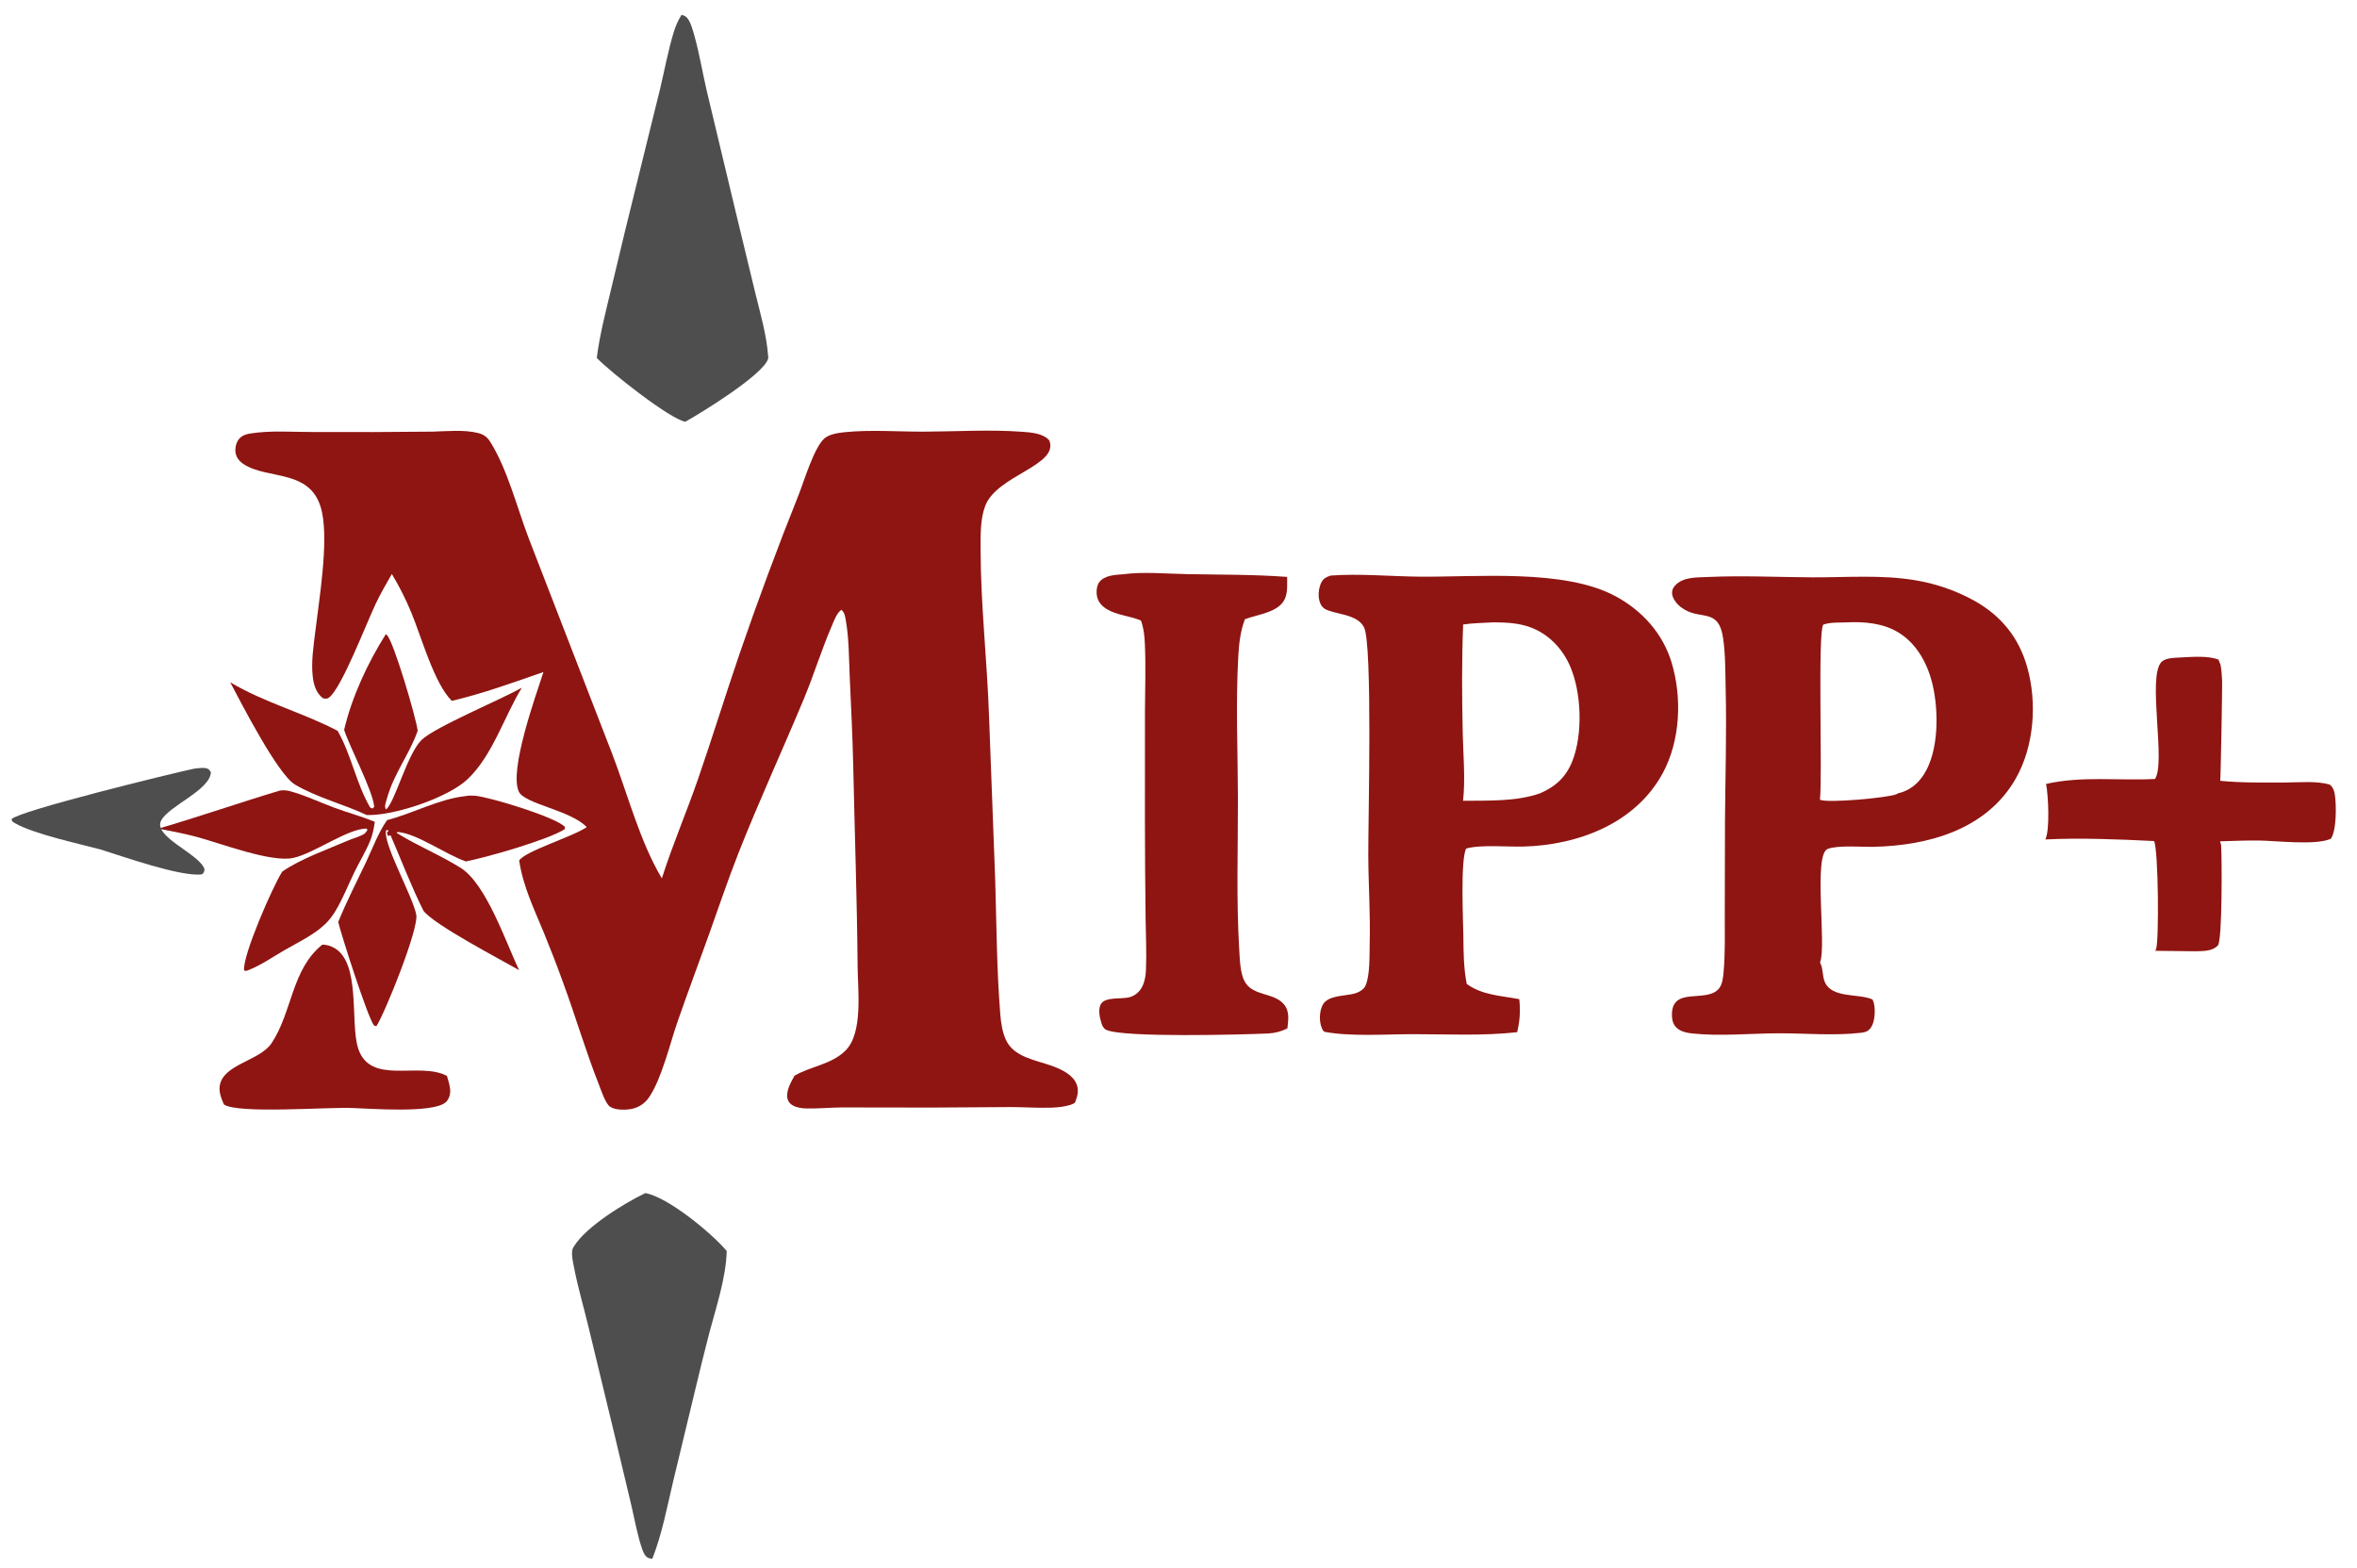 <?xml version="1.0" encoding="utf-8" ?>
<svg xmlns="http://www.w3.org/2000/svg" xmlns:xlink="http://www.w3.org/1999/xlink" width="454" height="302">
	<path fill="#8F1512" d="M127.481 169.178C129.522 162.778 132.212 156.512 134.417 150.152C137.204 142.113 139.694 133.97 142.454 125.919C145.997 115.604 149.797 105.379 153.852 95.253C154.892 92.62 156.823 86.113 158.835 84.412C159.791 83.605 161.521 83.362 162.72 83.241C167.751 82.732 172.931 83.156 177.985 83.138C184.252 83.115 190.568 82.702 196.825 83.158C198.538 83.283 200.91 83.432 202.103 84.815C204.083 89.629 192.039 91.512 189.782 97.409C188.801 99.973 188.876 103.07 188.88 105.784C188.895 116.547 190.143 127.266 190.509 138.019L191.692 169.448C191.957 178.072 191.978 186.774 192.675 195.37C192.809 197.023 193.057 198.72 193.741 200.245C195.306 203.737 199.769 204.19 202.974 205.422C204.65 206.066 206.656 207.035 207.369 208.815C207.865 210.053 207.522 211.219 207.057 212.388C206.789 212.556 206.508 212.7 206.207 212.795C205.086 213.148 203.776 213.295 202.605 213.338C199.991 213.434 197.338 213.228 194.719 213.223L179.524 213.321L162.162 213.295C159.871 213.308 157.558 213.548 155.274 213.49C154.422 213.468 153.444 213.327 152.691 212.902C152.207 212.629 151.847 212.206 151.702 211.666C151.311 210.209 152.352 208.411 153.039 207.186C156.224 205.324 160.117 205.046 162.839 202.359C166.299 198.943 165.215 190.714 165.189 186.025C165.081 173.325 164.633 160.635 164.357 147.939C164.231 142.107 163.944 136.307 163.678 130.481C163.513 126.863 163.543 122.967 162.906 119.404C162.777 118.684 162.66 117.877 162.041 117.454C161.111 118.171 160.615 119.634 160.158 120.698C158.206 125.242 156.758 129.995 154.854 134.566C150.722 144.486 146.185 154.308 142.244 164.295C140.164 169.564 138.36 174.976 136.444 180.309C134.468 185.81 132.417 191.288 130.499 196.808C129.033 201.027 127.457 207.761 125.029 211.332C124.244 212.509 123.02 213.321 121.63 213.588C120.481 213.807 118.447 213.838 117.469 213.128C116.611 212.506 115.802 210.025 115.401 209.011C112.824 202.487 110.833 195.668 108.4 189.073C107.257 185.913 106.046 182.778 104.77 179.671C102.887 175.116 100.725 170.656 100.005 165.736C101.165 163.908 110.267 161.182 113.015 159.305C109.888 156.03 101.074 154.862 99.942 152.484C98.011 148.428 103.166 134.087 104.682 129.433C98.841 131.462 93.056 133.572 87.028 134.99C83.619 131.626 81.151 122.603 79.222 117.974C78.143 115.387 76.926 112.954 75.478 110.554C74.378 112.439 73.295 114.347 72.354 116.317C70.632 119.923 65.843 132.431 63.425 134.313C62.978 134.662 62.784 134.568 62.253 134.508C60.87 133.517 60.409 131.848 60.231 130.226C59.923 127.423 60.388 124.491 60.723 121.709C61.492 115.3 63.259 104.815 62.05 98.778C60.304 90.05 51.581 92.574 46.828 89.326C46.066 88.805 45.491 88.062 45.361 87.129C45.242 86.265 45.504 85.14 46.095 84.484C46.656 83.862 47.376 83.628 48.175 83.499C52.075 82.868 56.392 83.213 60.353 83.21C68.032 83.243 75.71 83.218 83.388 83.134C86.145 83.051 89.382 82.73 92.065 83.394C93.253 83.687 93.896 84.228 94.527 85.251C97.762 90.496 99.573 97.686 101.778 103.52L117.997 145.4C120.973 153.188 123.233 162.017 127.481 169.178Z"/>
	<path fill="#8F1512" d="M256.304 110.854C261.865 110.448 267.658 110.999 273.243 111.065C284.316 111.197 301.254 109.488 311.175 114.833C316.312 117.6 320.304 122.009 321.991 127.636C324.012 134.38 323.673 142.606 320.3 148.867C315.053 158.603 303.959 162.783 293.376 163.052C290.404 163.128 285.06 162.642 282.403 163.438C281.28 165.646 281.835 177.416 281.873 180.312C281.89 183.421 281.927 186.442 282.513 189.503C285.498 191.689 289.119 191.766 292.642 192.439C292.875 194.74 292.761 196.574 292.232 198.804C285.695 199.542 278.659 199.18 272.071 199.185C266.905 199.188 260.072 199.683 255.092 198.724C254.803 198.487 254.702 198.26 254.57 197.92C254.071 196.634 254.131 194.807 254.76 193.574C255.763 191.605 259.18 191.888 261.036 191.323C261.779 191.097 262.695 190.576 263.021 189.835C263.91 187.815 263.766 184.029 263.826 181.831C263.981 176.121 263.578 170.411 263.556 164.703C263.53 157.928 264.412 124.061 262.729 120.808C261.548 118.524 258.175 118.379 255.998 117.636C255.167 117.352 254.655 117.012 254.298 116.175C253.811 115.032 253.953 113.398 254.465 112.282C254.866 111.408 255.455 111.157 256.304 110.854ZM281.829 120.273C281.548 127.277 281.599 134.202 281.748 141.208C281.838 145.462 282.284 150.025 281.808 154.234C286.656 154.176 292.075 154.419 296.696 152.773C299.644 151.484 301.653 149.641 302.856 146.608C304.918 141.407 304.647 133.304 302.377 128.195C300.9 124.869 298.281 122.13 294.842 120.842C292.538 119.979 290.169 119.889 287.743 119.862C285.798 119.985 283.751 119.989 281.829 120.273Z"/>
	<path fill="#8F1512" d="M329.144 111.124C335.799 110.826 342.484 111.167 349.142 111.196C355.686 111.225 362.293 110.668 368.784 111.735C372.827 112.384 376.727 113.729 380.31 115.712C385.483 118.615 388.885 122.811 390.493 128.551C392.416 135.412 391.813 143.79 388.225 150.034C382.635 159.759 371.479 162.856 360.96 163.097C358.562 163.152 354.167 162.748 352.073 163.488C349.183 164.509 351.886 182.216 350.567 185.371C351.2 186.517 350.979 187.966 351.507 189.169C352.867 192.27 357.856 191.342 360.514 192.434C360.572 192.458 360.629 192.484 360.686 192.509C360.805 192.77 360.908 193.037 360.968 193.319C361.244 194.601 361.152 196.858 360.335 197.967C359.821 198.663 359.266 198.82 358.44 198.917C353.29 199.522 347.658 198.995 342.454 199.018C337.043 199.041 331.323 199.619 325.954 199.045C324.946 198.937 323.83 198.715 323.037 198.039C322.38 197.48 322.098 196.666 322.054 195.823C321.735 189.723 328.682 193.358 331.109 190.385C331.774 189.57 331.9 188.255 331.992 187.247C332.326 183.576 332.215 179.817 332.224 176.132L332.263 158.188C332.321 149.666 332.6 141.148 332.393 132.624C332.316 129.454 332.366 126.136 331.914 122.994C331.014 116.731 327.363 119.735 323.77 116.938C322.984 116.326 322.137 115.306 322.068 114.274C322.031 113.711 322.248 113.238 322.613 112.82C324.177 111.028 326.988 111.243 329.144 111.124ZM365.548 152.812C367.743 152.313 369.362 151.043 370.571 149.162C373.462 144.664 373.443 137.027 372.272 131.954C371.351 127.964 369.295 124.056 365.726 121.85C362.727 119.996 359.049 119.699 355.601 119.875C354.184 119.927 352.538 119.827 351.195 120.301C350.081 121.768 351.067 149.161 350.556 154.025C351.905 154.738 363.76 153.648 365.295 152.967C365.385 152.927 365.464 152.864 365.548 152.812Z"/>
	<path fill="#8F1512" d="M216.349 110.599C220.242 110.089 224.695 110.505 228.625 110.577C235.051 110.693 241.516 110.638 247.926 111.113C247.921 112.476 248.055 114.053 247.496 115.32C246.327 117.968 242.261 118.319 239.794 119.265C238.917 121.562 238.659 123.926 238.52 126.365C238.006 135.38 238.423 144.64 238.444 153.675C238.468 163.357 238.113 173.243 238.699 182.898C238.81 184.715 238.863 187.359 239.717 188.98C241.279 191.946 245.352 191.062 247.328 193.461C248.452 194.825 248.135 196.46 247.976 198.072C246.734 198.673 245.693 198.959 244.312 199.047C239.444 199.272 216.505 199.883 213.112 198.366C212.6 198.137 212.361 197.652 212.186 197.133C211.836 196.097 211.471 194.452 212.023 193.432C212.862 191.881 216.154 192.523 217.686 192.031C218.756 191.687 219.554 190.964 220.043 189.964C220.516 188.997 220.687 187.863 220.733 186.798C220.873 183.511 220.696 180.132 220.662 176.839C220.586 170.525 220.542 164.211 220.531 157.897L220.539 136.994C220.558 132.662 220.72 128.288 220.52 123.962C220.448 122.387 220.307 121.015 219.767 119.517C217.65 118.605 215.16 118.518 213.176 117.312C212.262 116.757 211.538 115.959 211.31 114.884C211.13 114.038 211.216 112.794 211.765 112.091C212.793 110.775 214.825 110.726 216.349 110.599Z"/>
	<path fill="#4E4E4F" d="M131.283 2.852C131.591 2.941 131.925 3.048 132.173 3.26C132.987 3.953 133.518 6.019 133.802 7.052C134.747 10.496 135.333 14.062 136.144 17.543L141.688 40.723L145.474 56.386C146.452 60.401 147.647 64.443 147.958 68.575C147.972 68.767 147.998 68.943 147.939 69.131C146.988 72.189 135.154 79.474 132.013 81.229C129.024 80.722 117.408 71.542 114.948 68.933C115.536 64.29 116.772 59.677 117.847 55.124C119.538 47.963 121.276 40.813 123.06 33.674L127.167 17.03C128.014 13.456 128.68 9.806 129.742 6.288C130.122 5.03 130.584 3.965 131.283 2.852Z"/>
	<path fill="#8F1512" d="M420.065 126.625C422.271 126.53 425.297 126.239 427.363 127.063C427.38 127.431 427.656 127.719 427.724 128.088C427.892 129.01 427.965 130.004 428.011 130.939C428.08 132.354 427.739 150.121 427.653 150.384C431.794 150.8 436.105 150.721 440.263 150.71C442.907 150.703 446.151 150.372 448.712 151.098C449.389 151.598 449.607 152.261 449.733 153.06C450.033 154.961 450.096 159.967 448.952 161.554C445.931 162.879 438.419 161.912 434.938 161.884C432.497 161.864 430.048 161.966 427.608 162.042C427.716 162.304 427.815 162.581 427.833 162.866C427.975 165.225 428.078 181.133 427.205 182.085C426.135 183.252 424.392 183.162 422.937 183.218L415.155 183.127C415.247 182.943 415.228 182.991 415.311 182.754C415.881 181.113 415.754 163.731 414.913 161.989C408.306 161.65 400.525 161.349 393.966 161.681C394.872 159.91 394.546 153.099 394.108 150.991C400.962 149.413 408.122 150.391 415.091 150.032C417.225 146.848 413.599 130.46 416.305 127.531C417.125 126.643 418.924 126.721 420.065 126.625Z"/>
	<path fill="#4E4E4F" d="M124.297 229.792C128.628 230.535 137.142 237.553 139.981 240.948C139.826 246.196 137.962 251.674 136.62 256.741C135.686 260.361 134.787 263.991 133.923 267.629L129.642 285.398C128.468 290.394 127.519 295.428 125.65 300.225C125.375 300.19 125.087 300.161 124.833 300.037C124.254 299.755 123.944 299.051 123.74 298.477C122.781 295.777 122.278 292.798 121.626 290.007L118.288 275.996L113.241 255.104C112.364 251.519 111.316 247.925 110.608 244.307C110.404 243.268 109.886 241.245 110.403 240.301C110.44 240.233 110.485 240.169 110.525 240.103C112.866 236.238 120.3 231.722 124.297 229.792Z"/>
	<path fill="#8F1512" d="M89.597 153.339C90.176 153.215 90.864 153.214 91.453 153.258C94.238 153.468 107.268 157.441 108.823 159.288L108.76 159.723C105.291 161.846 93.885 165.087 89.728 165.92C85.626 164.453 80.272 160.51 76.563 160.239L76.416 160.425C80.407 162.922 84.808 164.678 88.771 167.183C93.633 170.258 97.423 181.422 99.975 186.843C96.129 184.641 83.708 178.168 81.572 175.427C79.207 170.696 77.337 165.737 75.231 160.885L74.67 160.979C74.62 160.737 74.578 160.5 74.54 160.257L74.847 160.113L74.606 159.796L74.343 160.019C73.855 162.677 79.436 172.516 80.177 176.128C80.73 178.827 74.148 195.105 72.496 197.661L72.043 197.506C70.879 196.118 65.781 180.237 65.147 177.579C66.728 173.673 68.686 169.892 70.49 166.084C71.765 163.393 72.848 160.388 74.563 157.95C79.563 156.668 84.471 153.908 89.597 153.339Z"/>
	<path fill="#8F1512" d="M74.317 122.143C74.385 122.197 74.455 122.247 74.52 122.303C75.767 123.365 80.204 138.39 80.45 140.756C78.885 145.281 75.828 148.991 74.492 153.926C74.314 154.584 73.985 155.295 74.333 155.898C76.023 154.733 78.419 145.195 81.218 142.505C83.809 140.013 96.125 134.905 100.507 132.467C97.074 138.087 94.904 145.464 90.08 150.061C86.339 153.626 75.91 157.15 70.639 156.977C66.19 154.878 61.02 153.605 56.818 151.107C53.495 149.132 46.482 135.455 44.344 131.41C50.966 135.349 58.28 137.223 65.024 140.755C67.65 145.304 68.6 150.864 71.246 155.433C71.382 155.667 71.594 155.641 71.845 155.708L72.076 155.364C71.818 152.305 67.518 144.255 66.285 140.581C67.763 134.233 70.849 127.633 74.317 122.143Z"/>
	<path fill="#8F1512" d="M62.091 181.931C62.88 181.949 63.654 182.161 64.342 182.549C69.531 185.412 67.432 196.851 68.949 201.797C71.219 209.203 80.712 204.366 86.089 207.22C86.365 208.178 86.772 209.362 86.716 210.362C86.676 211.073 86.382 211.847 85.831 212.318C83.312 214.47 71.268 213.507 67.938 213.406C63.483 213.174 45.732 214.598 43.118 212.708C42.647 211.622 42.163 210.435 42.315 209.222C42.851 204.959 50.021 204.365 52.311 200.915C56.327 194.865 56.124 186.737 62.091 181.931Z"/>
	<path fill="#8F1512" d="M53.902 152.267C54.543 152.187 55.093 152.185 55.722 152.349C58.659 153.115 61.547 154.512 64.403 155.568C66.983 156.521 69.644 157.238 72.193 158.274C72.016 159.574 71.78 160.79 71.273 162.008C70.428 164.042 69.238 165.974 68.273 167.96C67.078 170.416 66.054 173.056 64.652 175.397C64.078 176.354 63.41 177.245 62.602 178.016C60.416 180.102 57.34 181.534 54.727 183.045C52.577 184.288 50.266 185.893 47.96 186.804C47.572 186.957 47.414 187.082 47.017 186.908C46.661 184.158 52.551 170.659 54.378 167.86C58.071 165.334 63.028 163.629 67.135 161.845C68.02 161.46 69.529 161.089 70.274 160.516C70.445 160.384 70.641 160.036 70.779 159.854L70.612 159.578C66.912 159.608 60.474 164.399 56.433 165.249C52.13 166.153 42.355 162.365 37.719 161.142C35.348 160.516 32.928 160.064 30.522 159.594C38.35 157.306 46.085 154.61 53.902 152.267Z"/>
	<path fill="#4E4E4F" d="M37.361 148.052C38.053 147.987 38.932 147.822 39.612 147.94C40.205 148.044 40.323 148.277 40.62 148.737C40.461 152.189 32.59 155.158 31.054 158.011C29.355 161.166 38.445 164.419 39.393 167.414C39.302 167.957 39.342 168.02 38.911 168.401C34.899 168.951 23.533 164.903 19.341 163.604C14.997 162.442 6.642 160.671 2.897 158.557C2.426 158.291 2.355 158.284 2.214 157.77C3.65 156.169 32.892 149.001 37.361 148.052Z"/>
</svg>
